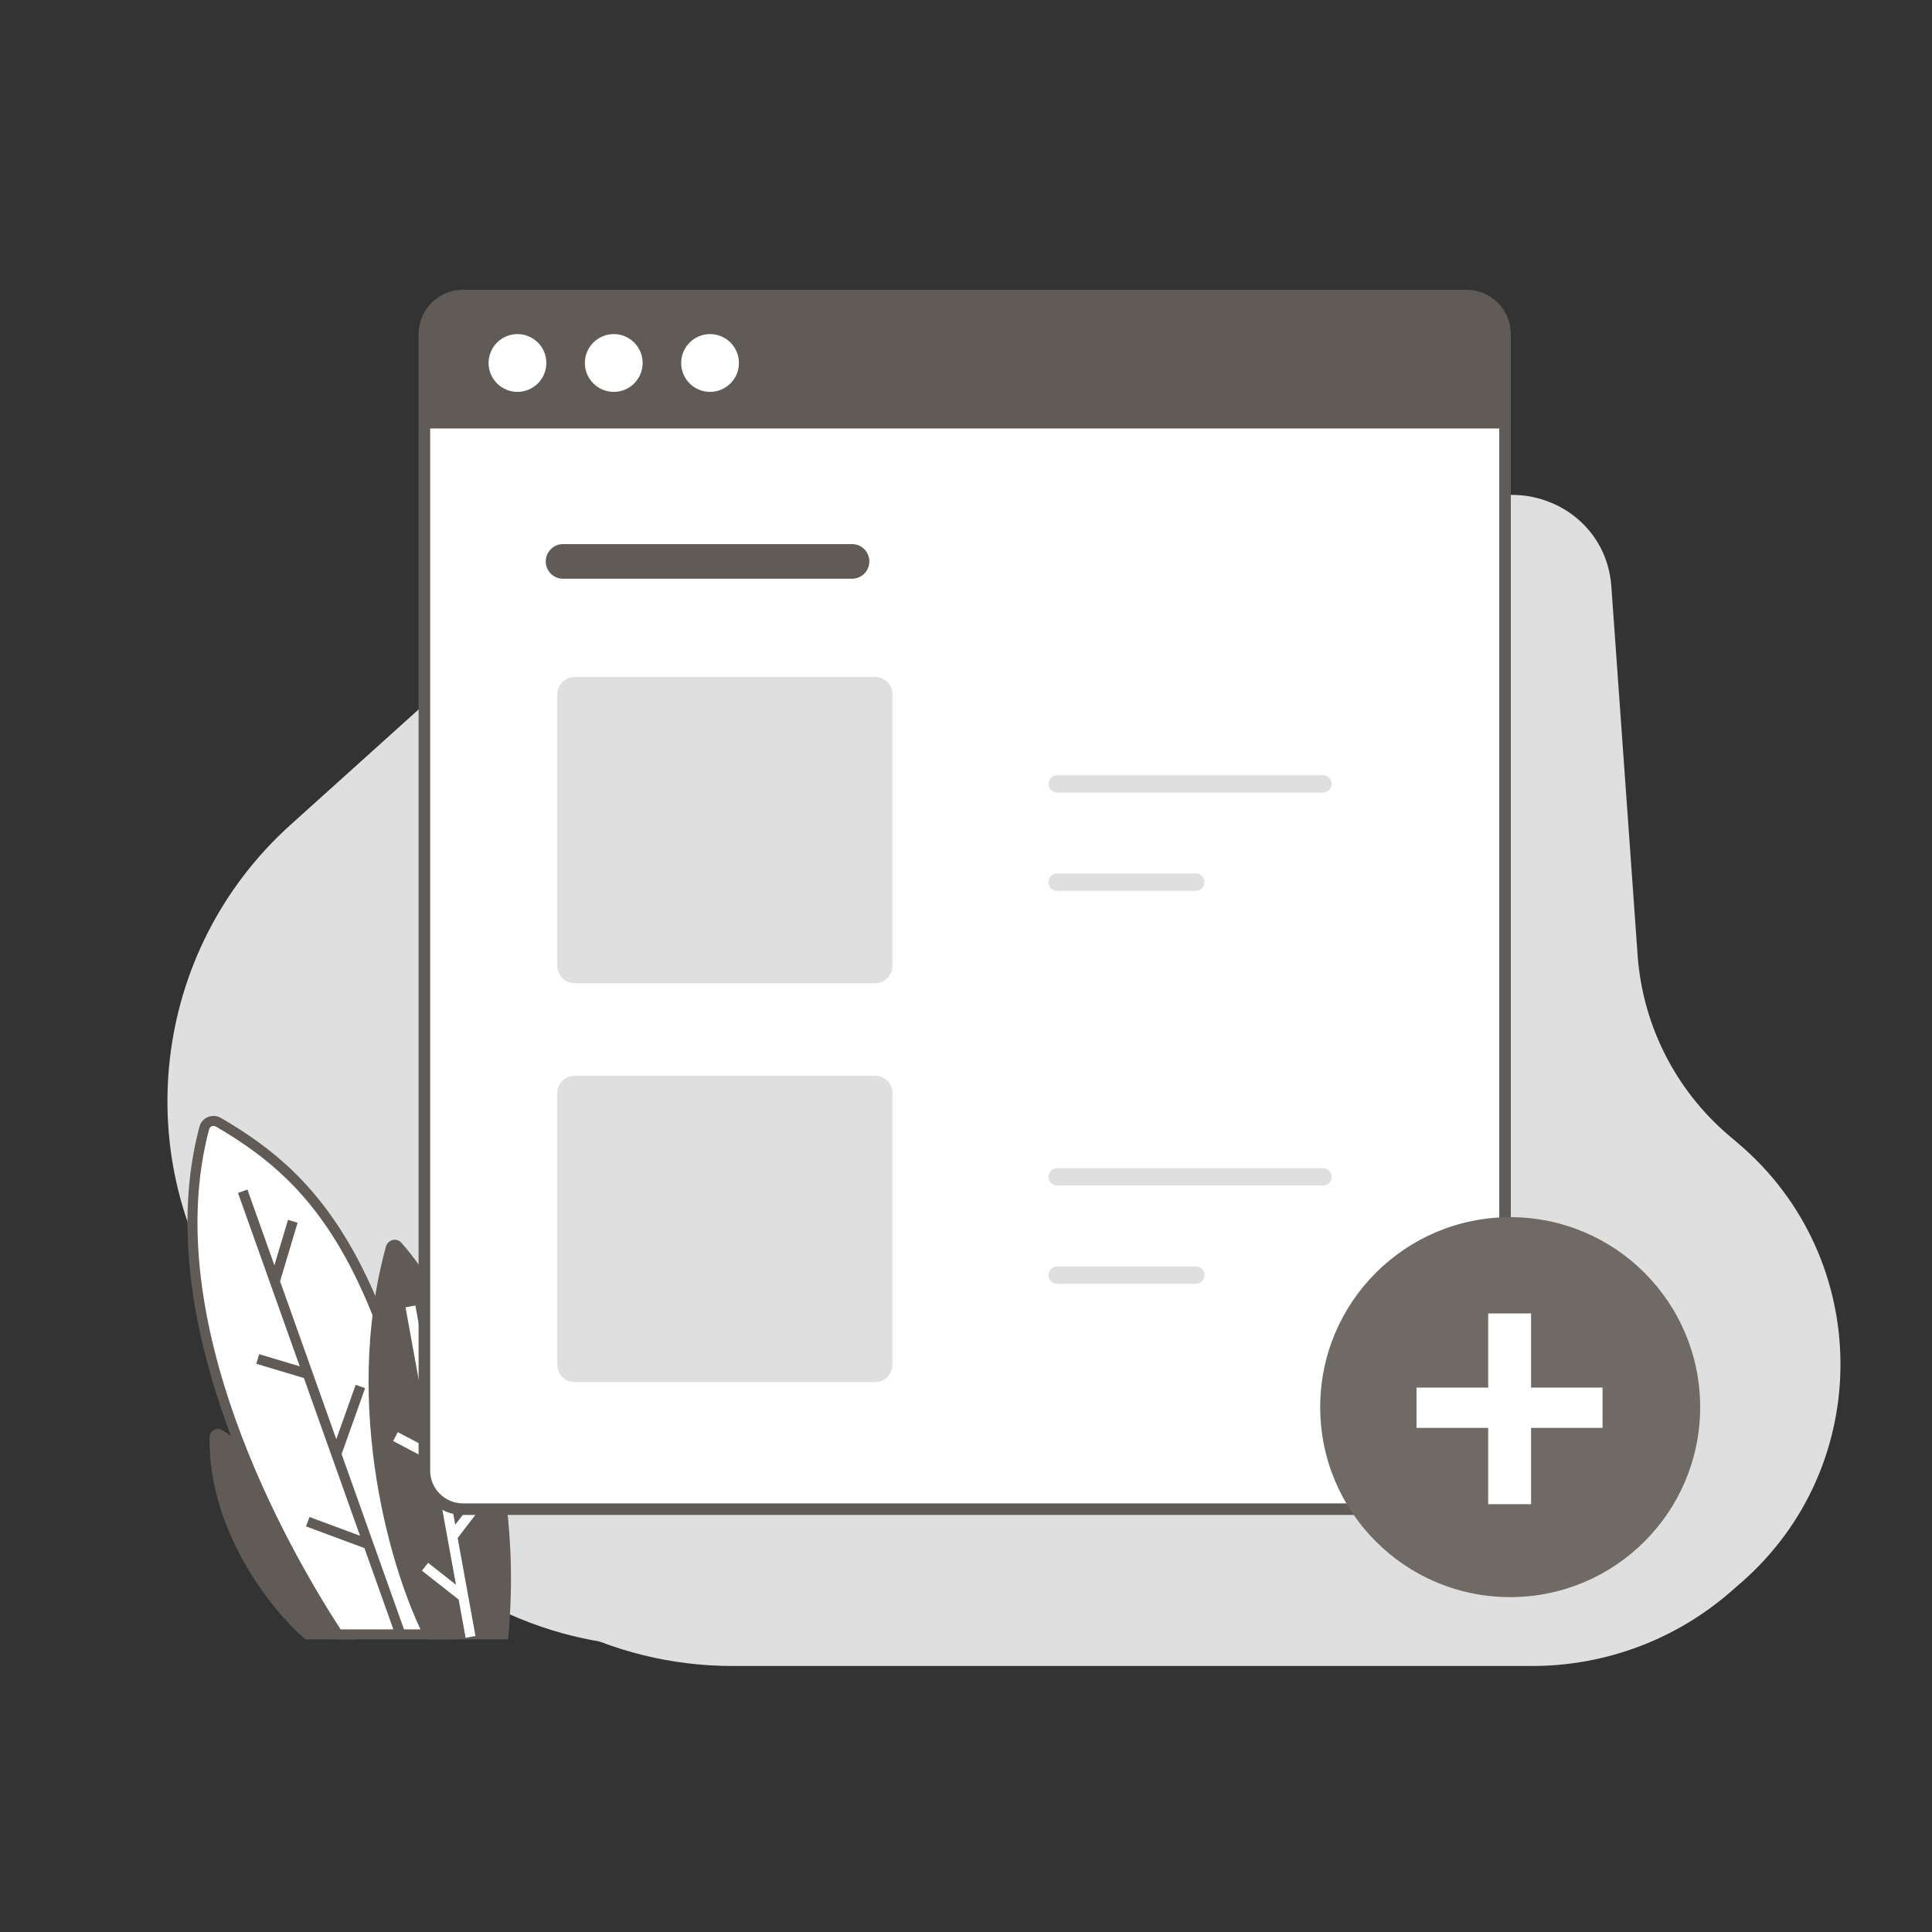 <svg width="300" height="300" viewBox="0 0 300 300" fill="none" xmlns="http://www.w3.org/2000/svg">
<rect x="0" y="0" width="300" height="300" fill="#333333" stroke="none"/>
<path d="M113.705 258.692H165.119H237.955C249.268 258.692 260.198 254.602 268.729 247.176L270.335 245.778C291.107 227.696 290.908 195.376 269.915 177.551L268.491 176.342C260.182 169.286 255.063 159.185 254.288 148.315L250.21 91.077C249.265 77.809 232.993 71.99 223.84 81.646C217.99 87.818 208.226 88.037 202.106 82.133L178.532 59.392C157.526 39.129 122.626 46.993 112.353 74.306C110.067 80.382 106.357 85.821 101.533 90.166L56.1 131.089C34.41 150.626 30.712 183.266 47.483 207.156L66.406 234.112C77.222 249.52 94.873 258.692 113.705 258.692Z" fill="#DFDFDF"/>
<path d="M102.705 255.692H154.119H226.955C238.268 255.692 249.198 251.602 257.729 244.176L259.335 242.778C280.107 224.696 279.908 192.376 258.915 174.551L257.491 173.342C249.182 166.286 244.063 156.185 243.288 145.315L239.21 88.077C238.265 74.809 221.993 68.99 212.84 78.646C206.99 84.818 197.226 85.037 191.106 79.133L167.532 56.392C146.526 36.129 111.626 43.993 101.353 71.306C99.067 77.382 95.357 82.821 90.533 87.166L45.1 128.089C23.41 147.626 19.712 180.266 36.483 204.156L55.406 231.112C66.222 246.52 83.873 255.692 102.705 255.692Z" fill="#DFDFDF"/>
<path d="M32.54 223.217C32.347 237.863 42.336 250.228 47.409 254.559H55.184C49.404 235.018 39.849 225.301 34.494 222.068C33.603 221.529 32.554 222.175 32.54 223.217Z" fill="#605B56"/>
<path d="M31.719 175.164C23.754 205.111 43.83 240.579 52.463 253.782H69.956C62.442 197.278 49.845 183.546 33.919 174.266C33.064 173.768 31.973 174.207 31.719 175.164Z" fill="white"/>
<path fill-rule="evenodd" clip-rule="evenodd" d="M33.528 174.938C33.107 174.693 32.59 174.913 32.47 175.364C28.546 190.117 31.519 206.294 36.599 220.49C41.584 234.423 48.566 246.357 52.884 253.004H69.067C65.328 225.302 60.357 208.091 54.403 196.674C48.406 185.178 41.396 179.522 33.528 174.938ZM30.967 174.964C31.356 173.502 33.021 172.843 34.31 173.594C42.368 178.289 49.619 184.14 55.781 195.955C61.922 207.73 66.965 225.393 70.726 253.679L70.843 254.559H52.042L51.812 254.207C47.477 247.576 40.265 235.352 35.135 221.014C30.009 206.688 26.926 190.158 30.967 174.964Z" fill="#605B56"/>
<path d="M59.924 193.588C53.044 218.684 60.92 244.764 66.069 254.559H78.897C81.782 223.974 70.054 201.732 62.343 192.989C61.583 192.126 60.228 192.478 59.924 193.588Z" fill="#605B56"/>
<path fill-rule="evenodd" clip-rule="evenodd" d="M42.608 196.473L38.423 184.715L36.958 185.237L46.544 212.167L40.247 210.277L39.8 211.766L47.191 213.985L55.908 238.478L48.062 235.56L47.52 237.017L56.589 240.39L61.448 254.042L62.913 253.521L53.044 225.793L56.693 215.558L55.229 215.036L52.219 223.476L43.49 198.95L46.21 189.864L44.721 189.418L42.608 196.473Z" fill="#605B56"/>
<path fill-rule="evenodd" clip-rule="evenodd" d="M66.484 213.627L64.501 202.719L62.971 202.997L66.997 225.139L61.766 222.384L61.041 223.76L67.35 227.082L70.803 246.073L66.478 242.675L65.517 243.897L71.222 248.38L72.3 254.309L73.83 254.031L71.065 238.821L75.626 232.875L74.392 231.928L70.689 236.756L66.832 215.54L70.526 211.549L69.385 210.493L66.484 213.627Z" fill="white"/>
<path d="M65.897 51.884C65.897 48.578 68.578 45.897 71.884 45.897H227.716C231.022 45.897 233.702 48.578 233.702 51.884V228.355C233.702 231.661 231.022 234.341 227.716 234.341H71.884C68.578 234.341 65.897 231.661 65.897 228.355V51.884Z" fill="white"/>
<path fill-rule="evenodd" clip-rule="evenodd" d="M65 51.884C65 48.082 68.082 45 71.884 45H227.715C231.517 45 234.6 48.082 234.6 51.884V228.355C234.6 232.157 231.517 235.239 227.715 235.239H71.884C68.082 235.239 65 232.157 65 228.355V51.884ZM71.884 46.795C69.073 46.795 66.795 49.073 66.795 51.884V228.355C66.795 231.165 69.073 233.444 71.884 233.444H227.715C230.526 233.444 232.805 231.165 232.805 228.355V51.884C232.805 49.073 230.526 46.795 227.715 46.795H71.884Z" fill="#605B56"/>
<path d="M84.742 87.176C84.742 85.689 85.947 84.484 87.434 84.484H132.301C133.788 84.484 134.993 85.689 134.993 87.176C134.993 88.662 133.788 89.868 132.301 89.868H87.434C85.947 89.868 84.742 88.662 84.742 87.176Z" fill="#605B56"/>
<path d="M65.897 51.884C65.897 48.578 68.578 45.897 71.884 45.897H227.716C231.022 45.897 233.702 48.578 233.702 51.884V66.537H65.897V51.884Z" fill="#605B56"/>
<path d="M84.837 56.364C84.837 58.841 82.829 60.849 80.352 60.849C77.874 60.849 75.866 58.841 75.866 56.364C75.866 53.886 77.874 51.878 80.352 51.878C82.829 51.878 84.837 53.886 84.837 56.364Z" fill="white"/>
<path d="M99.79 56.364C99.79 58.841 97.782 60.849 95.305 60.849C92.827 60.849 90.819 58.841 90.819 56.364C90.819 53.886 92.827 51.878 95.305 51.878C97.782 51.878 99.79 53.886 99.79 56.364Z" fill="white"/>
<path d="M114.742 56.364C114.742 58.841 112.734 60.849 110.256 60.849C107.779 60.849 105.771 58.841 105.771 56.364C105.771 53.886 107.779 51.878 110.256 51.878C112.734 51.878 114.742 53.886 114.742 56.364Z" fill="white"/>
<path d="M86.536 107.815C86.536 106.328 87.742 105.123 89.228 105.123H135.891C137.378 105.123 138.583 106.328 138.583 107.815V149.99C138.583 151.477 137.378 152.682 135.891 152.682H89.228C87.742 152.682 86.536 151.477 86.536 149.99V107.815Z" fill="#DFDFDF"/>
<path d="M86.536 169.732C86.536 168.245 87.742 167.04 89.228 167.04H135.891C137.378 167.04 138.583 168.245 138.583 169.732V211.908C138.583 213.394 137.378 214.6 135.891 214.6H89.228C87.742 214.6 86.536 213.394 86.536 211.908V169.732Z" fill="#DFDFDF"/>
<path d="M162.812 121.724C162.812 120.98 163.414 120.378 164.158 120.378H205.436C206.179 120.378 206.782 120.98 206.782 121.724C206.782 122.467 206.179 123.07 205.436 123.07H164.158C163.414 123.07 162.812 122.467 162.812 121.724Z" fill="#DFDFDF"/>
<path d="M162.812 182.744C162.812 182 163.414 181.398 164.158 181.398H205.436C206.179 181.398 206.782 182 206.782 182.744C206.782 183.487 206.179 184.09 205.436 184.09H164.158C163.414 184.09 162.812 183.487 162.812 182.744Z" fill="#DFDFDF"/>
<path d="M162.812 136.979C162.812 136.235 163.414 135.633 164.158 135.633H185.694C186.437 135.633 187.04 136.235 187.04 136.979C187.04 137.722 186.437 138.325 185.694 138.325H164.158C163.414 138.325 162.812 137.722 162.812 136.979Z" fill="#DFDFDF"/>
<path d="M162.812 197.999C162.812 197.255 163.414 196.653 164.158 196.653H185.694C186.437 196.653 187.04 197.255 187.04 197.999C187.04 198.742 186.437 199.345 185.694 199.345H164.158C163.414 199.345 162.812 198.742 162.812 197.999Z" fill="#DFDFDF"/>
<path d="M263.376 218.5C263.376 234.448 250.448 247.376 234.5 247.376C218.552 247.376 205.624 234.448 205.624 218.5C205.624 202.552 218.552 189.624 234.5 189.624C250.448 189.624 263.376 202.552 263.376 218.5Z" fill="#6F6A65"/>
<path fill-rule="evenodd" clip-rule="evenodd" d="M234.5 190.249C218.897 190.249 206.249 202.897 206.249 218.5C206.249 234.103 218.897 246.751 234.5 246.751C250.103 246.751 262.751 234.103 262.751 218.5C262.751 202.897 250.103 190.249 234.5 190.249ZM205 218.5C205 202.208 218.208 189 234.5 189C250.792 189 264 202.208 264 218.5C264 234.792 250.792 248 234.5 248C218.208 248 205 234.792 205 218.5Z" fill="#6F6A65"/>
<path d="M238.37 214.215V214.839H238.994H249.468V222.347H238.994H238.37V222.971V234.193H230.462V222.971V222.347H229.838H219.334V214.839H229.838H230.462V214.215V203.325H238.37V214.215Z" fill="white" stroke="#6F6A65" stroke-width="1.249"/>
</svg>
